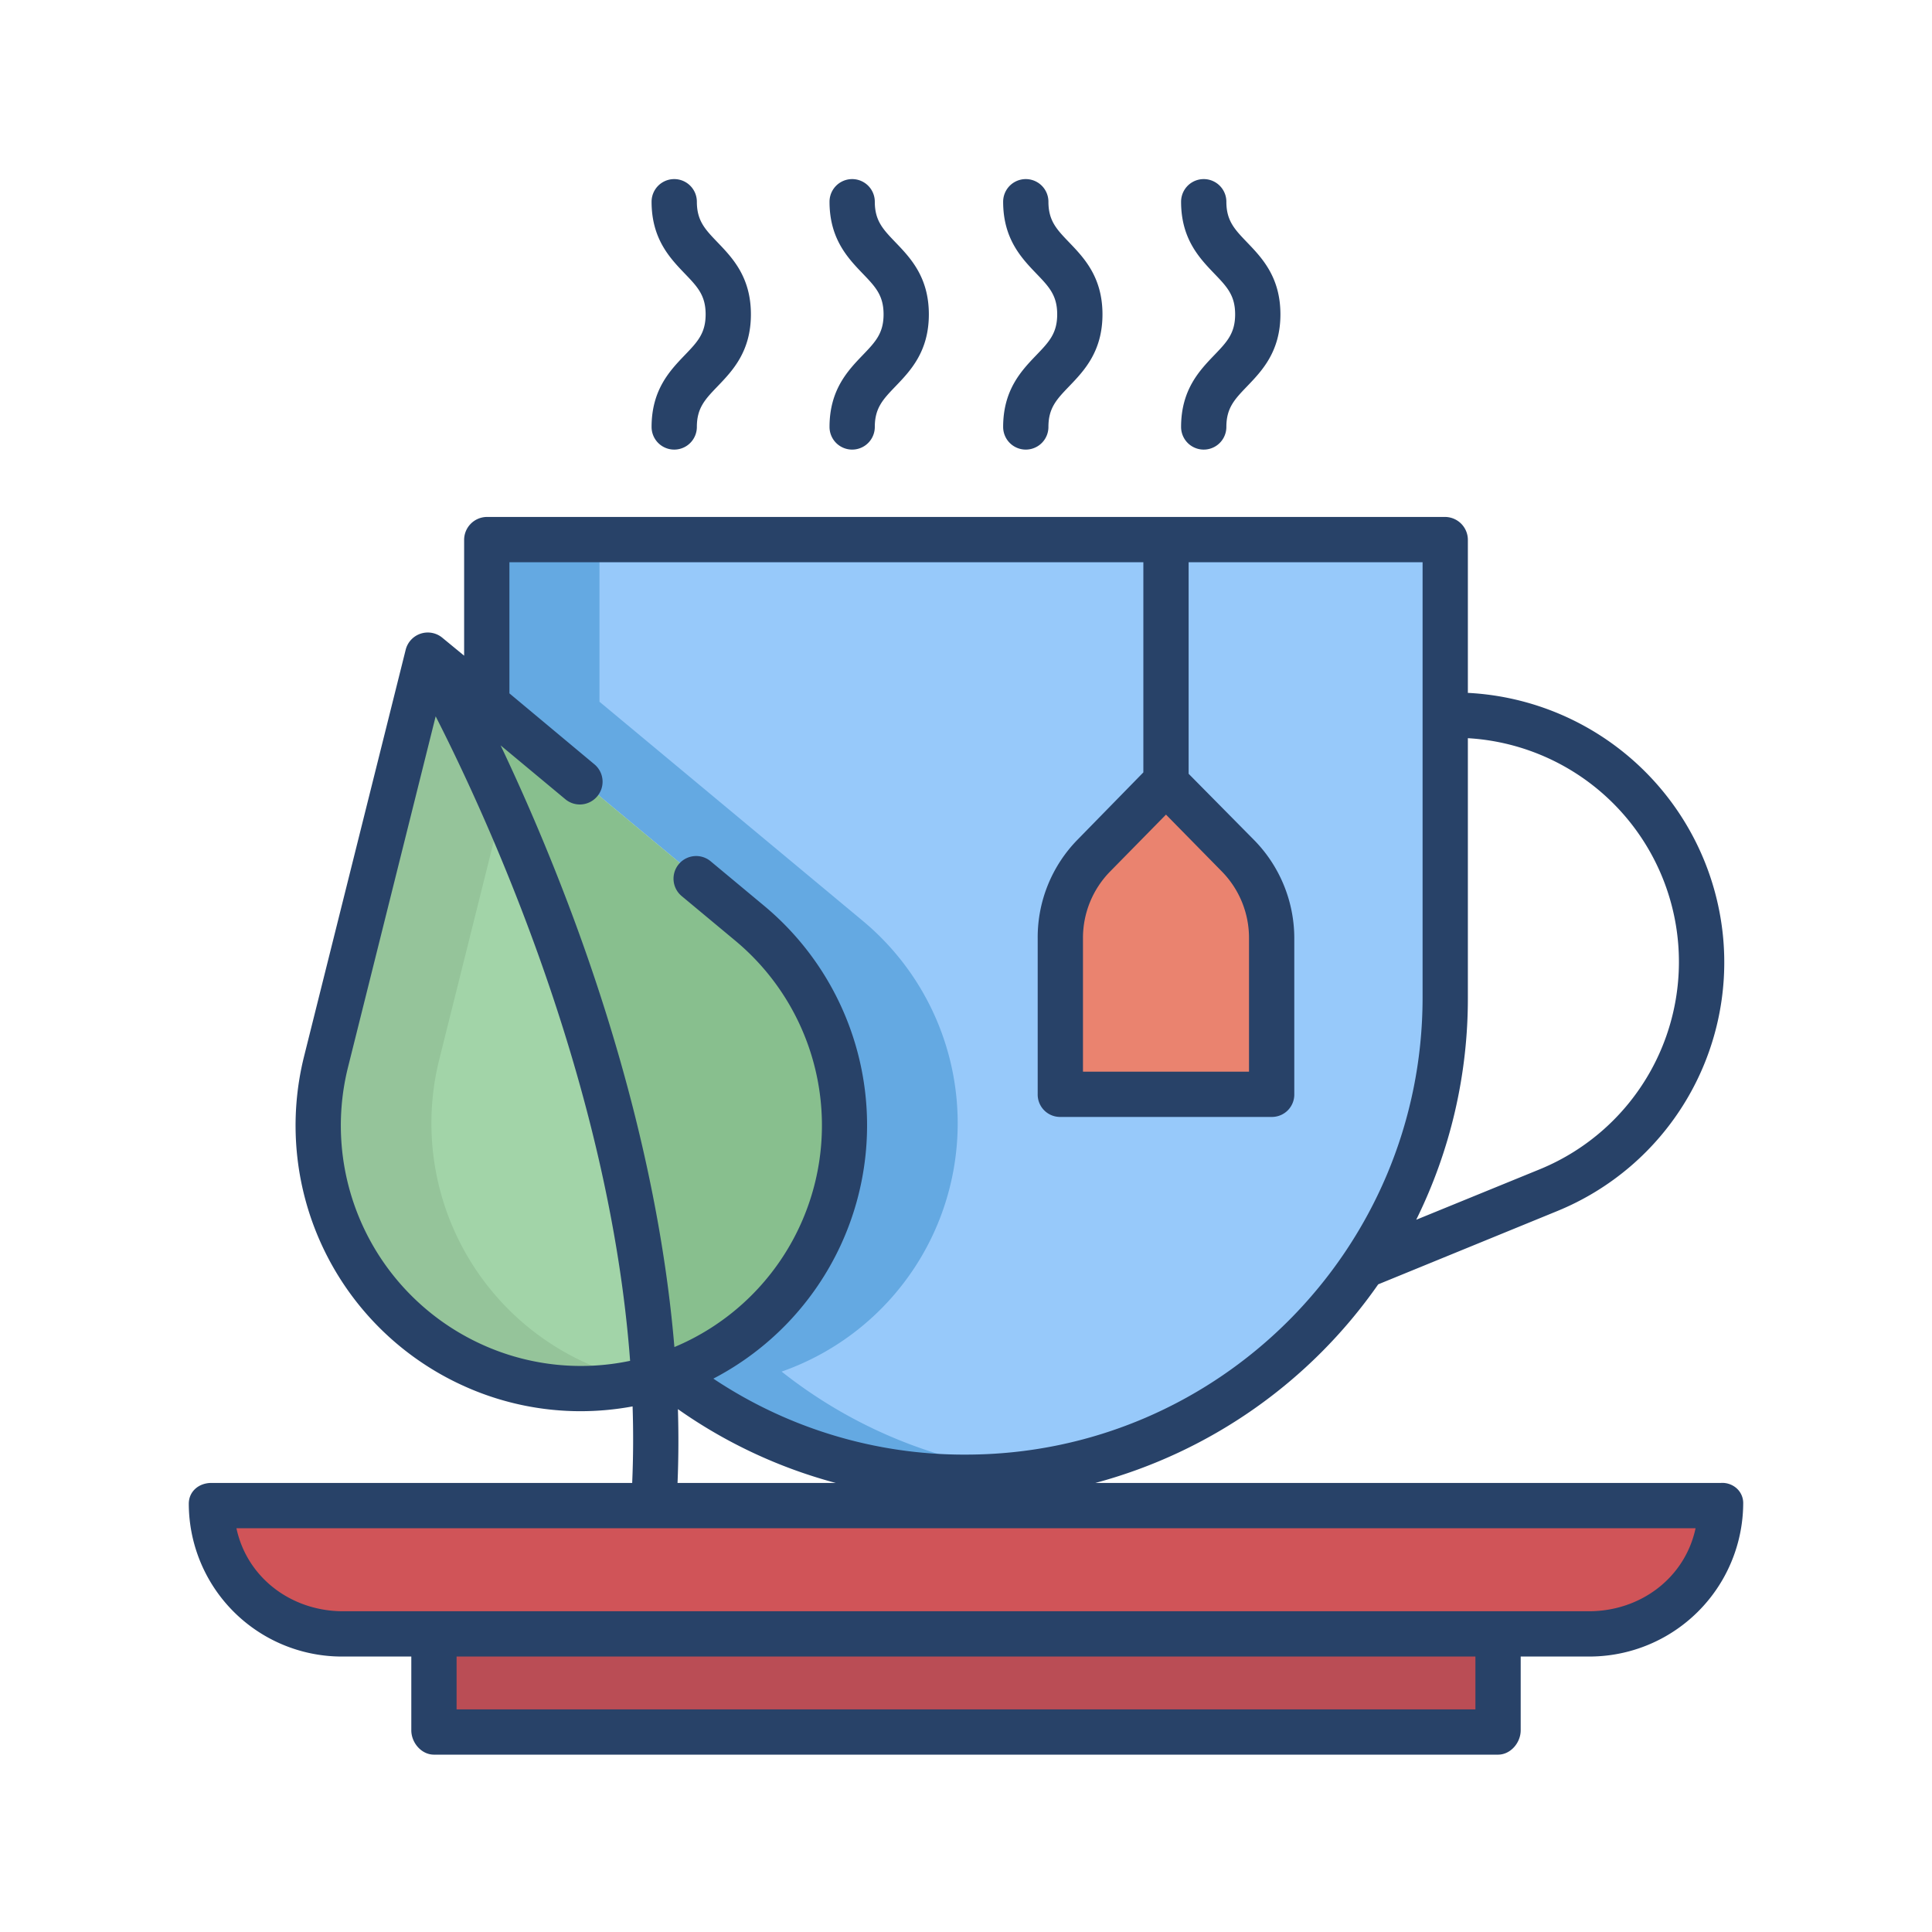 <svg id="Layer_1" height="512" viewBox="0 0 512 512" width="512" xmlns="http://www.w3.org/2000/svg" data-name="Layer 1"><path d="m309.18 142.64h73.949v121.12a127.083 127.083 0 0 1 -205.989 99.729 69.75 69.75 0 0 0 21.54-119.419l-69.809-58.1v-43.33z" fill="#97c9fa"/><path d="m243.47 383.609a127.224 127.224 0 0 1 -36.33-20.12 69.75 69.75 0 0 0 21.54-119.419l-69.809-58.1v-43.33h-30v43.33l69.809 58.1a69.748 69.748 0 0 1 -21.54 119.419 127.092 127.092 0 0 0 93.83 26.523 126.31 126.31 0 0 1 -27.5-6.403z" fill="#64a9e2"/><path d="m173.33 364.7a69.482 69.482 0 0 1 -46.509-2.83c-1.45-.61-2.88-1.28-4.31-2a69.732 69.732 0 0 1 -36.1-79.1l18.23-72.98 8.68-34.76.51.43s53.889 92.76 59.499 191.24z" fill="#a2d4a8"/><path d="m156.82 361.869c-1.449-.61-2.88-1.28-4.31-2a69.733 69.733 0 0 1 -36.1-79.1l16.956-67.882c-10.8-24.387-19.536-39.428-19.536-39.428l-.511-.43-8.679 34.76-18.23 72.98a69.733 69.733 0 0 0 36.1 79.1c1.431.72 2.861 1.39 4.31 2a69.406 69.406 0 0 0 42.206 3.906 69.584 69.584 0 0 1 -12.206-3.906z" fill="#95c49a"/><path d="m56.031 397.949a34.936 34.936 0 0 0 34.94 34.94h330.058a34.927 34.927 0 0 0 34.94-34.94z" fill="#d05458"/><path d="m309.18 206.93 18.92 19.17a31.367 31.367 0 0 1 9.04 22.03v41.23h-56.28v-41.23a31.367 31.367 0 0 1 9.04-22.03l19.1-19.35z" fill="#ea836f"/><path d="m177.14 363.489c-1.26.44-2.53.84-3.81 1.21-5.61-98.479-59.5-191.239-59.5-191.239l15.04 12.51 69.809 58.1a69.748 69.748 0 0 1 -21.54 119.419z" fill="#88bf8e"/><path d="m115.001 432.889h281.999v25.06h-281.999z" fill="#ba4d55"/><g fill="#284268"><path d="m172.675 113.147a6 6 0 0 0 12 0c0-5.046 2.184-7.322 5.49-10.766 3.936-4.1 8.834-9.2 8.834-19.076s-4.9-14.977-8.834-19.077c-3.306-3.444-5.49-5.719-5.49-10.766a6 6 0 1 0 -12 0c0 9.874 4.9 14.976 8.833 19.077 3.306 3.443 5.492 5.719 5.492 10.766s-2.185 7.322-5.491 10.766c-3.936 4.099-8.834 9.202-8.834 19.076z"/><path d="m219.832 113.147a6 6 0 0 0 12 0c0-5.046 2.184-7.322 5.49-10.766 3.936-4.1 8.834-9.2 8.834-19.076s-4.9-14.977-8.834-19.077c-3.306-3.444-5.49-5.719-5.49-10.766a6 6 0 1 0 -12 0c0 9.874 4.9 14.976 8.834 19.077 3.306 3.443 5.49 5.719 5.49 10.766s-2.184 7.322-5.49 10.766c-3.936 4.099-8.834 9.202-8.834 19.076z"/><path d="m265.844 113.147a6 6 0 0 0 12 0c0-5.046 2.184-7.322 5.49-10.766 3.936-4.1 8.834-9.2 8.834-19.076s-4.9-14.977-8.834-19.077c-3.306-3.444-5.49-5.719-5.49-10.766a6 6 0 1 0 -12 0c0 9.874 4.9 14.976 8.834 19.077 3.306 3.443 5.49 5.719 5.49 10.766s-2.184 7.322-5.49 10.766c-3.936 4.099-8.834 9.202-8.834 19.076z"/><path d="m313 113.147a6 6 0 0 0 12 0c0-5.046 2.185-7.322 5.491-10.766 3.935-4.1 8.833-9.2 8.833-19.076s-4.9-14.977-8.833-19.077c-3.305-3.444-5.491-5.719-5.491-10.766a6 6 0 1 0 -12 0c0 9.874 4.9 14.976 8.834 19.077 3.306 3.443 5.49 5.719 5.49 10.766s-2.184 7.322-5.49 10.766c-3.934 4.099-8.834 9.202-8.834 19.076z"/><path d="m455.969 393h-165.7a133.589 133.589 0 0 0 74.972-52.636l47.42-19.409a71.211 71.211 0 0 0 43.925-73.112 71.609 71.609 0 0 0 -67.586-64.224v-40.392a6.087 6.087 0 0 0 -5.866-6.227h-254.268a6.087 6.087 0 0 0 -5.866 6.227v30.536l-5.774-4.75a6.04 6.04 0 0 0 -9.71 3.157l-26.924 107.737a75.725 75.725 0 0 0 39.21 85.9c1.526.774 3.1 1.5 4.67 2.176a74.98 74.98 0 0 0 29.418 6 75.851 75.851 0 0 0 13.753-1.27q.333 10.138-.107 20.28h-111.505c-3.313 0-6 2.218-6 5.531a40.586 40.586 0 0 0 40.938 40.476h18.031v19.538c0 3.314 2.687 6.462 6 6.462h282c3.313 0 6-3.148 6-6.462v-19.538h18.031a40.78 40.78 0 0 0 40.938-40.7 5.229 5.229 0 0 0 -1.758-3.894 5.709 5.709 0 0 0 -4.242-1.406zm-66.969-128.648v-68.725a59.389 59.389 0 0 1 19.111 114.223l-32.8 13.4a132.281 132.281 0 0 0 13.689-58.898zm-259.828 92.592c-1.328-.566-2.655-1.184-3.944-1.838a63.731 63.731 0 0 1 -33-72.291l23.229-92.982c14.194 27.882 46.07 97.612 51.528 170.8a63.251 63.251 0 0 1 -37.813-3.689zm22.758-113.759c-6.725-18.109-13.568-33.662-19.265-45.655l17.155 14.277a6 6 0 0 0 8.081-.369 6 6 0 0 0 -.338-8.855l-22.563-18.833v-34.75h168v55.691l-17.393 17.787a36.983 36.983 0 0 0 -10.607 26.239v41.228a5.932 5.932 0 0 0 5.863 6.055h56.274a5.932 5.932 0 0 0 5.863-6.055v-41.228a37.156 37.156 0 0 0 -10.79-26.239l-17.21-17.415v-56.063h62v115.352c0 66.794-54.273 121.134-121.067 121.134a119.626 119.626 0 0 1 -66.886-20.135 75.674 75.674 0 0 0 13.463-125.3l-14.141-11.771a6 6 0 1 0 -7.675 9.224l14.143 11.77a63.67 63.67 0 0 1 -16.116 107.712c-3.608-43.17-15.763-84.104-26.791-113.801zm157.07-27.304 14.76 15.026a25.138 25.138 0 0 1 7.24 17.81v35.283h-44v-35.283a25.138 25.138 0 0 1 7.24-17.81zm-129.344 157.556a131.394 131.394 0 0 0 41.844 19.563h-41.946c.273-6.526.295-13.056.102-19.563zm211.344 79.563h-270v-14h270zm30.031-26h-330.062c-13.9 0-25.543-9-28.312-22h386.686c-2.77 13-14.413 22-28.312 22z"/></g></svg>